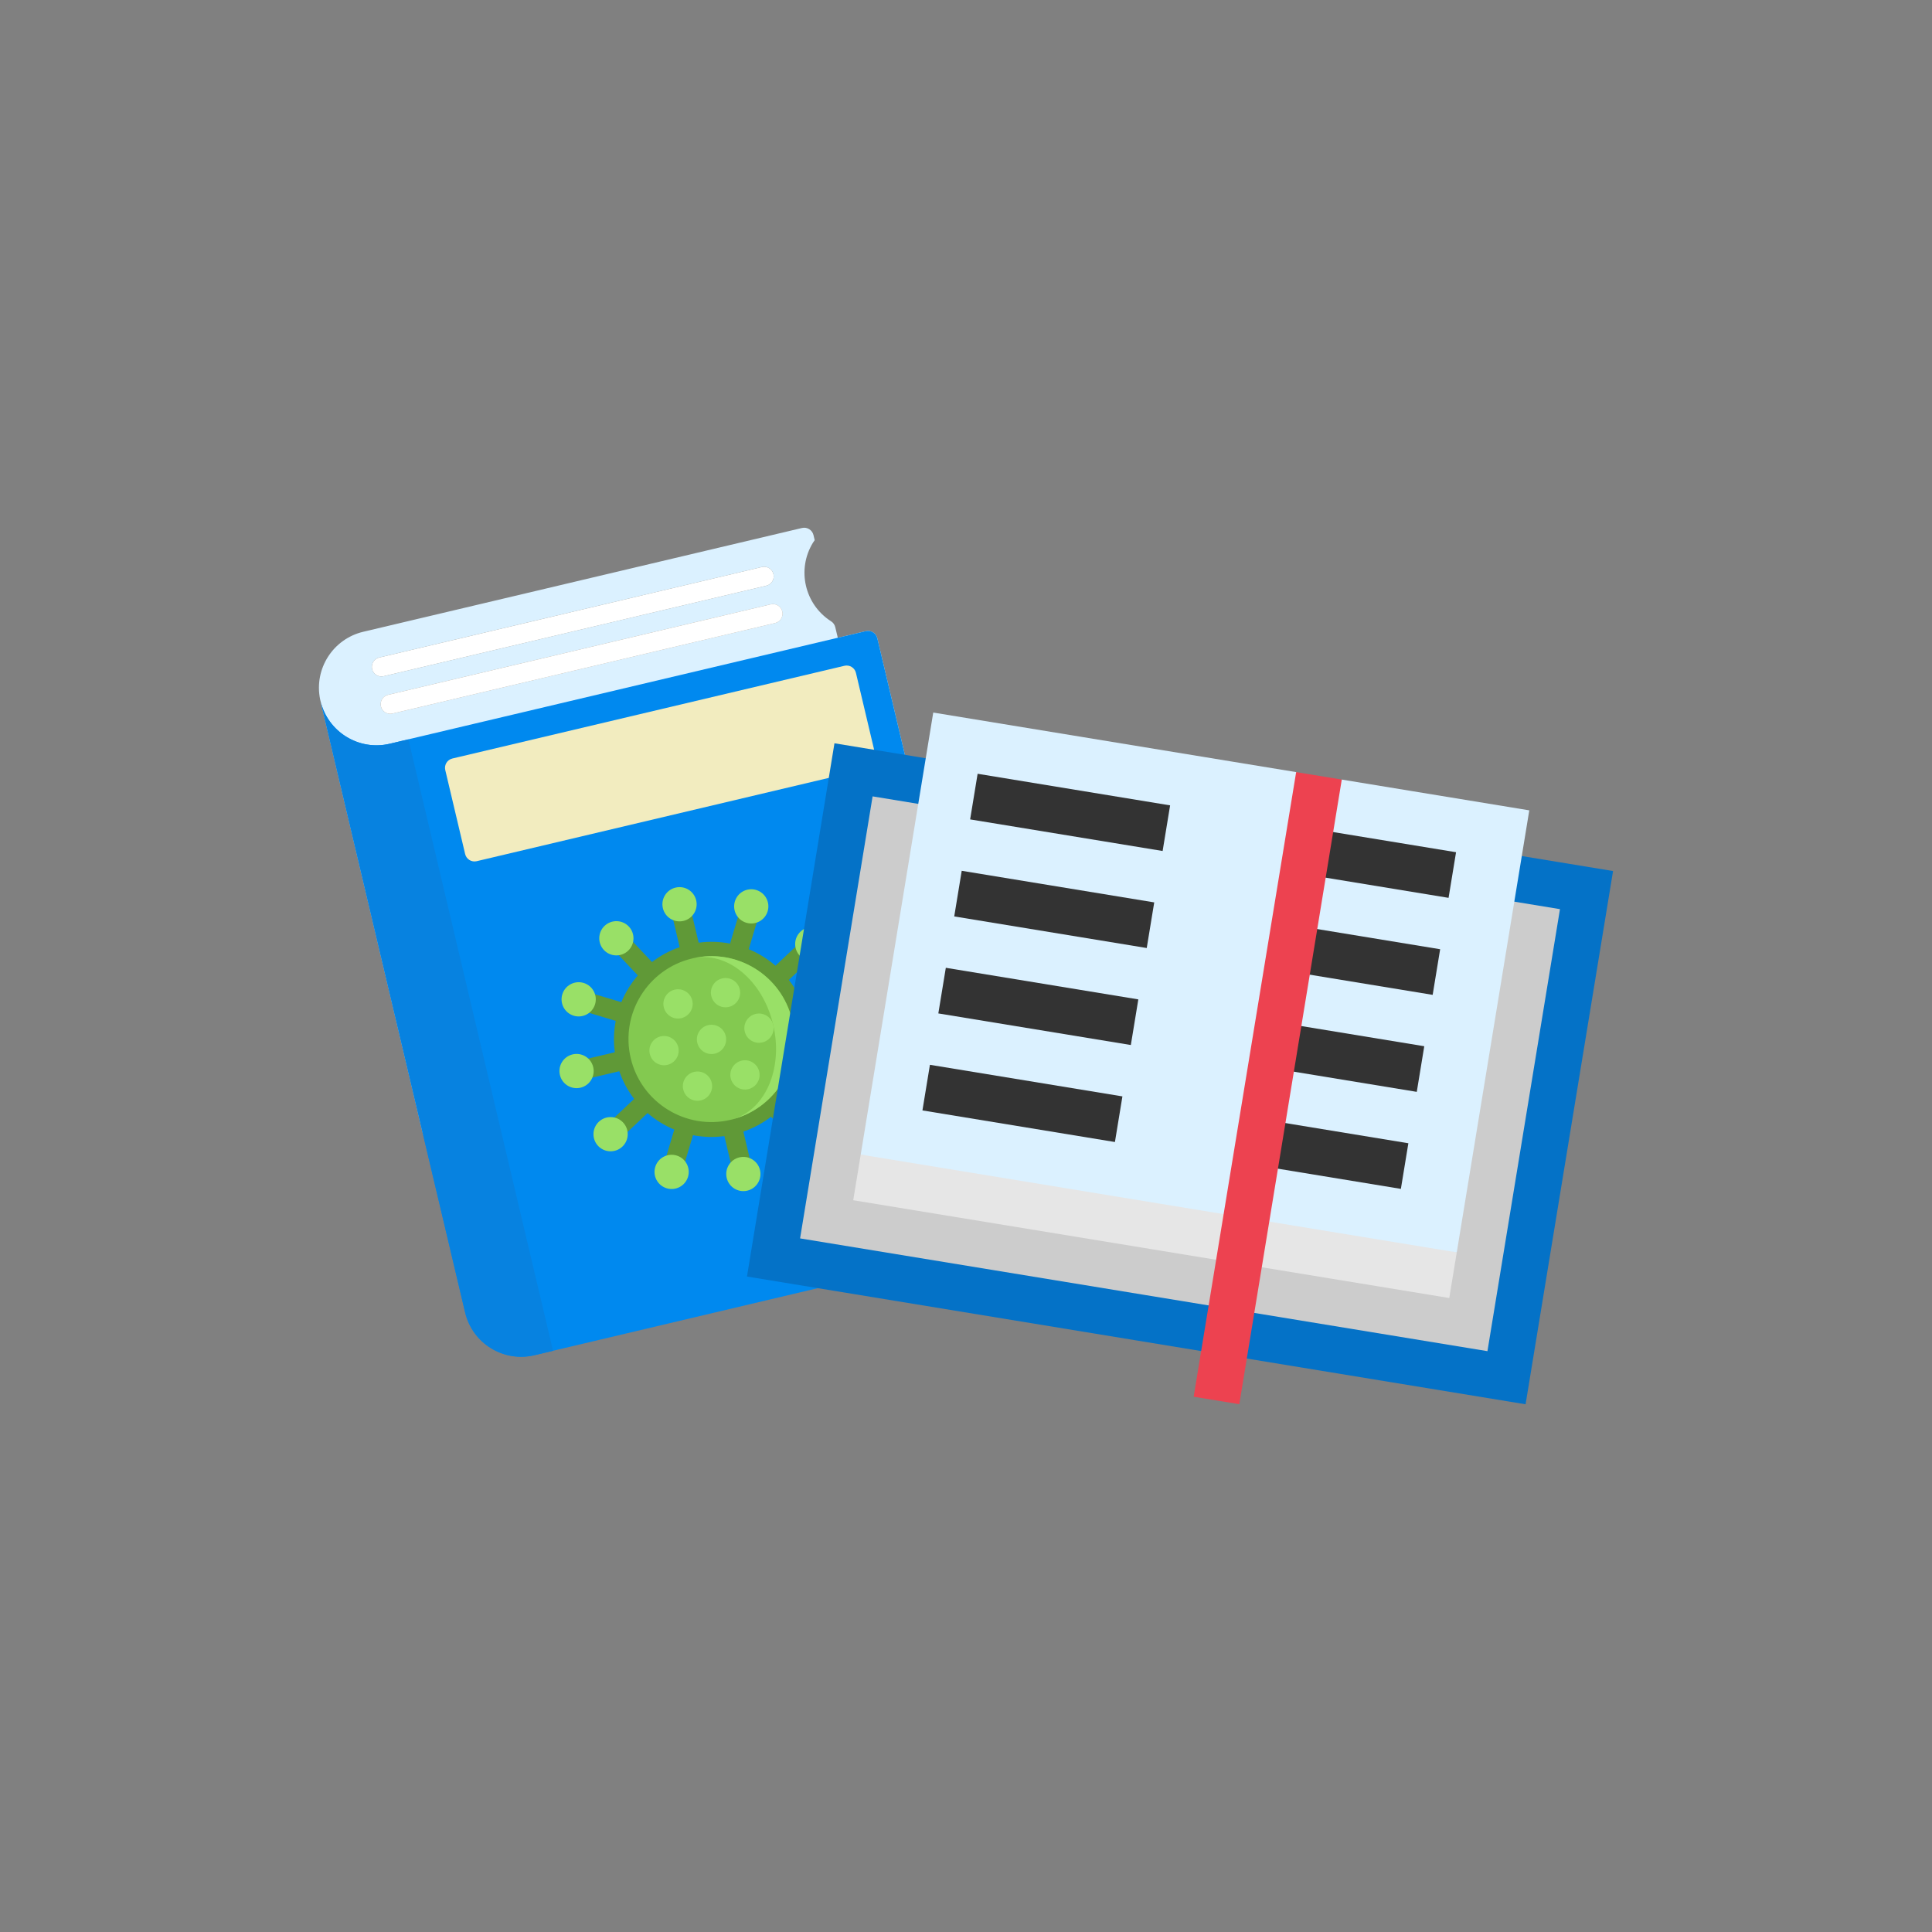 <?xml version="1.0" encoding="utf-8"?>
<!-- Generator: Adobe Illustrator 24.0.3, SVG Export Plug-In . SVG Version: 6.00 Build 0)  -->
<svg version="1.1" xmlns="http://www.w3.org/2000/svg" xmlns:xlink="http://www.w3.org/1999/xlink" x="0px" y="0px"
	 viewBox="0 0 1080 1080" style="enable-background:new 0 0 1080 1080;" xml:space="preserve">
<rect x="0" y="0" width="1080" height="1080" fill="#808080" stroke="none"/>
<style type="text/css">
	.st0{fill:#BFA380;}
	.st1{fill:#ffffff;}
	.st2{fill:#DBF1FF;}
	.st3{fill:#0089EF;}
	.st4{fill:#F2ECBF;}
	.st5{fill:#0782E0;}
	.st6{fill:#609937;}
	.st7{fill:#83C950;}
	.st8{fill:#99E067;}
	.st9{fill-rule:evenodd;clip-rule:evenodd;fill:#99E067;}
	.st10{fill:#0472C7;}
	.st11{fill:#CCCCCC;}
	.st12{fill:#E6E6E6;}
	.st13{fill:#333333;}
	.st14{fill:#ED4250;}
</style>
<g id="buku_2">
	<path class="st0" d="M437.3,341.82c0.68,2.88-1.1,5.77-3.98,6.45l-213.92,50.6c-2.88,0.68-5.77-1.1-6.45-3.98
		c-0.68-2.88,1.1-5.77,3.98-6.45l213.92-50.6C433.73,337.16,436.62,338.94,437.3,341.82L437.3,341.82z"/>
	<path class="st0" d="M208,374.02c-0.68-2.88,1.1-5.77,3.98-6.45l213.92-50.6c2.88-0.68,5.77,1.1,6.45,3.98
		c0.68,2.88-1.1,5.77-3.98,6.45L214.46,378C211.58,378.69,208.69,376.9,208,374.02L208,374.02z"/>
	<path class="st1" d="M432.36,320.95c0.68,2.88-1.1,5.77-3.98,6.45L214.46,378c-2.88,0.68-5.77-1.1-6.45-3.98
		c-0.68-2.88,1.1-5.77,3.98-6.45l213.92-50.6C428.79,316.29,431.68,318.07,432.36,320.95L432.36,320.95z"/>
	<path class="st2" d="M483.98,352.82l-15.65,3.7l-1.41-5.95c-0.33-1.39-1.21-2.59-2.44-3.33c-14.71-9.46-19.17-28.94-10.04-43.85
		l0.98-1.44l-0.67-2.82c-0.68-2.88-3.57-4.67-6.45-3.98l-245.23,58.01c-16.97,4.01-27.66,20.81-24.1,37.88l56.97,240.85
		c4.09,17.29,21.42,27.99,38.71,23.9l266.1-62.94c2.88-0.68,4.66-3.57,3.98-6.45l-54.3-229.57
		C489.75,353.92,486.86,352.14,483.98,352.82L483.98,352.82z M211.99,367.57l213.92-50.6c2.88-0.68,5.77,1.1,6.45,3.98
		c0.68,2.88-1.1,5.77-3.98,6.45l-213.92,50.6c-2.88,0.68-5.77-1.1-6.45-3.98C207.32,371.14,209.11,368.25,211.99,367.57
		L211.99,367.57z M216.92,388.44l213.92-50.6c2.88-0.68,5.77,1.1,6.45,3.98c0.68,2.88-1.1,5.77-3.98,6.45l-213.92,50.6
		c-2.88,0.68-5.77-1.1-6.45-3.98C212.26,392.01,214.04,389.12,216.92,388.44L216.92,388.44z"/>
	<path class="st3" d="M490.43,356.8l78.38,331.37c0.68,2.88-1.1,5.77-3.98,6.45l-266.1,62.94c-17.29,4.09-34.62-6.61-38.71-23.9
		l-80.85-341.81c4.09,17.29,21.42,27.99,38.71,23.9l266.1-62.94C486.86,352.14,489.75,353.92,490.43,356.8L490.43,356.8z"/>
	<path class="st4" d="M252.89,424.01l219.14-51.83c2.88-0.68,5.77,1.1,6.45,3.98l11.11,46.96c0.68,2.88-1.1,5.77-3.98,6.45
		l-219.14,51.84c-2.88,0.68-5.77-1.1-6.45-3.98l-11.11-46.96C248.22,427.58,250.01,424.69,252.89,424.01L252.89,424.01z"/>
	<path class="st1" d="M437.3,341.82c0.68,2.88-1.1,5.77-3.98,6.45l-213.92,50.6c-2.88,0.68-5.77-1.1-6.45-3.98
		c-0.68-2.88,1.1-5.77,3.98-6.45l213.92-50.6C433.73,337.16,436.62,338.94,437.3,341.82L437.3,341.82z"/>
	<path class="st5" d="M228.31,413.3l80.85,341.81l-10.44,2.47c-17.29,4.09-34.62-6.61-38.71-23.9l-80.85-341.81
		c4.09,17.29,21.42,27.99,38.71,23.9L228.31,413.3L228.31,413.3L228.31,413.3z"/>
	<path class="st6" d="M449.29,563.23c-1.96-5.69-4.79-10.89-8.32-15.46L454,535.49c2.19-2.07,2.29-5.52,0.23-7.71
		c-2.07-2.19-5.52-2.3-7.71-0.23l0,0l-13.03,12.28c-4.45-3.85-9.5-6.97-14.94-9.22l5.14-17.15c0.86-2.89-0.77-5.93-3.66-6.79
		c-2.89-0.87-5.93,0.77-6.79,3.66v0l-5.14,17.14c-5.67-1.1-11.58-1.31-17.55-0.51l-4.12-17.43c-0.69-2.93-3.63-4.75-6.56-4.05
		c-2.93,0.69-4.75,3.63-4.05,6.56l4.12,17.43c-5.7,1.96-10.89,4.79-15.46,8.32l-12.27-13.02c-2.07-2.19-5.52-2.29-7.71-0.23
		c-2.19,2.07-2.29,5.52-0.23,7.71l0,0l12.28,13.03c-3.85,4.45-6.97,9.5-9.22,14.94l-17.15-5.14c-2.89-0.87-5.93,0.77-6.79,3.66
		c-0.87,2.89,0.77,5.93,3.66,6.79l0,0l17.14,5.14c-1.1,5.67-1.31,11.58-0.51,17.55l-17.43,4.12c-2.93,0.69-4.75,3.63-4.05,6.56
		c0.69,2.93,3.63,4.74,6.56,4.05l17.43-4.12c1.96,5.69,4.79,10.89,8.32,15.46l-13.02,12.27c-2.19,2.07-2.29,5.52-0.23,7.71
		c2.07,2.19,5.52,2.3,7.71,0.23l0,0l13.03-12.28c4.45,3.86,9.5,6.97,14.94,9.22l-5.14,17.15c-0.87,2.89,0.77,5.93,3.66,6.79
		c2.89,0.87,5.93-0.77,6.79-3.66l0,0l5.14-17.14c5.67,1.1,11.58,1.31,17.55,0.51l4.12,17.43c0.69,2.93,3.63,4.75,6.56,4.05
		c2.93-0.69,4.74-3.63,4.05-6.56l-4.12-17.43c5.69-1.96,10.89-4.79,15.46-8.32l12.28,13.02c2.07,2.19,5.52,2.29,7.71,0.23
		c2.19-2.07,2.3-5.52,0.23-7.71l0,0l-12.28-13.03c3.86-4.45,6.97-9.5,9.22-14.94l17.15,5.14c2.89,0.86,5.93-0.77,6.79-3.66
		c0.87-2.88-0.77-5.93-3.66-6.79l0,0l-17.14-5.14c1.1-5.67,1.31-11.58,0.51-17.55l17.43-4.12c2.93-0.69,4.75-3.63,4.05-6.56
		c-0.69-2.93-3.63-4.75-6.56-4.05L449.29,563.23L449.29,563.23z"/>
	<path class="st7" d="M408.37,625.99c24.92-5.89,40.34-30.87,34.44-55.79c-5.89-24.92-30.87-40.34-55.79-34.44
		c-24.92,5.89-40.34,30.87-34.44,55.79C358.48,616.47,383.45,631.89,408.37,625.99L408.37,625.99z"/>
	<path class="st8" d="M408.37,625.99c24.92-5.89,40.34-30.87,34.44-55.79c-5.89-24.92-30.87-40.34-55.79-34.44
		c19.05-4.51,39.28,12.04,45.17,36.95C438.1,597.63,427.43,621.49,408.37,625.99L408.37,625.99z"/>
	<path class="st8" d="M405.7,579.14c-1.04-4.4-5.45-7.12-9.84-6.08c-4.4,1.04-7.12,5.45-6.08,9.85c1.04,4.4,5.45,7.12,9.85,6.08
		C404.01,587.95,406.74,583.54,405.7,579.14L405.7,579.14z"/>
	<path class="st8" d="M424.4,598.99c-1.04-4.4-5.45-7.12-9.84-6.08c-4.4,1.04-7.12,5.45-6.08,9.85c1.04,4.4,5.45,7.12,9.85,6.08
		C422.72,607.79,425.44,603.39,424.4,598.99L424.4,598.99z"/>
	<path class="st8" d="M432.23,572.87c-1.04-4.4-5.45-7.12-9.84-6.08c-4.4,1.04-7.12,5.45-6.08,9.84c1.04,4.4,5.45,7.12,9.85,6.08
		C430.55,581.67,433.28,577.26,432.23,572.87L432.23,572.87z"/>
	<path class="st8" d="M413.53,553.02c-1.04-4.4-5.45-7.12-9.84-6.08c-4.4,1.04-7.12,5.45-6.08,9.84c1.04,4.4,5.45,7.12,9.85,6.08
		C411.85,561.83,414.57,557.42,413.53,553.02L413.53,553.02z"/>
	<path class="st8" d="M386.99,559.3c-1.04-4.4-5.45-7.12-9.85-6.08c-4.4,1.04-7.12,5.45-6.08,9.85c1.04,4.4,5.45,7.12,9.85,6.08
		C385.31,568.1,388.03,563.69,386.99,559.3L386.99,559.3z"/>
	<path class="st8" d="M379.16,585.42c-1.04-4.4-5.45-7.12-9.84-6.08c-4.4,1.04-7.12,5.45-6.08,9.84c1.04,4.4,5.45,7.12,9.85,6.08
		C377.48,594.22,380.2,589.82,379.16,585.42L379.16,585.42z"/>
	<path class="st8" d="M397.86,605.27c-1.04-4.4-5.45-7.12-9.84-6.08c-4.4,1.04-7.12,5.45-6.08,9.85c1.04,4.4,5.45,7.12,9.85,6.08
		C396.18,614.07,398.9,609.66,397.86,605.27L397.86,605.27z"/>
	<path class="st9" d="M377.66,496.17c5.14-1.22,10.3,1.97,11.51,7.11c1.22,5.14-1.97,10.3-7.11,11.51
		c-5.14,1.22-10.3-1.97-11.51-7.11C369.34,502.54,372.52,497.38,377.66,496.17L377.66,496.17z M337.99,517.54
		c3.85-3.62,9.9-3.45,13.53,0.4c3.62,3.84,3.45,9.9-0.4,13.53c-3.84,3.62-9.9,3.45-13.53-0.4
		C333.97,527.21,334.15,521.16,337.99,517.54L337.99,517.54z M314.32,555.88c1.52-5.06,6.85-7.93,11.91-6.42
		c5.06,1.52,7.93,6.85,6.42,11.91c-1.52,5.06-6.85,7.94-11.91,6.42C315.67,566.27,312.8,560.94,314.32,555.88L314.32,555.88z
		 M312.99,600.92c-1.22-5.14,1.97-10.3,7.11-11.51c5.14-1.22,10.3,1.97,11.51,7.11c1.22,5.14-1.97,10.3-7.11,11.51
		C319.36,609.24,314.2,606.06,312.99,600.92L312.99,600.92z M334.36,640.59c-3.62-3.84-3.45-9.9,0.4-13.53
		c3.85-3.62,9.9-3.45,13.53,0.4c3.63,3.84,3.45,9.9-0.4,13.52C344.04,644.61,337.98,644.43,334.36,640.59L334.36,640.59z
		 M372.7,664.26c-5.06-1.52-7.94-6.85-6.42-11.91c1.52-5.06,6.85-7.94,11.91-6.42c5.06,1.52,7.93,6.85,6.42,11.91
		C383.09,662.9,377.76,665.78,372.7,664.26L372.7,664.26z M417.74,665.59c-5.14,1.22-10.3-1.97-11.51-7.11
		c-1.22-5.14,1.97-10.3,7.11-11.51c5.14-1.22,10.3,1.97,11.51,7.11C426.06,659.22,422.88,664.37,417.74,665.59L417.74,665.59z
		 M457.41,644.22c-3.85,3.63-9.9,3.45-13.53-0.4c-3.62-3.84-3.45-9.9,0.4-13.53c3.84-3.62,9.9-3.45,13.53,0.4
		C461.43,634.54,461.25,640.6,457.41,644.22L457.41,644.22z M481.08,605.88c-1.52,5.06-6.85,7.93-11.91,6.42
		c-5.06-1.52-7.93-6.85-6.42-11.91c1.52-5.06,6.85-7.93,11.91-6.42C479.73,595.49,482.6,600.82,481.08,605.88L481.08,605.88z
		 M482.41,560.84c1.22,5.14-1.97,10.3-7.11,11.51c-5.14,1.22-10.3-1.97-11.51-7.11c-1.22-5.14,1.97-10.3,7.11-11.51
		S481.2,555.7,482.41,560.84L482.41,560.84z M461.04,521.17c3.62,3.84,3.45,9.9-0.4,13.53c-3.85,3.62-9.9,3.45-13.53-0.4
		c-3.63-3.85-3.45-9.9,0.4-13.53C451.36,517.15,457.42,517.32,461.04,521.17L461.04,521.17z M422.7,497.5
		c5.06,1.52,7.94,6.85,6.42,11.91c-1.52,5.06-6.85,7.93-11.91,6.42c-5.06-1.52-7.93-6.85-6.42-11.91
		C412.31,498.85,417.64,495.98,422.7,497.5L422.7,497.5z"/>
</g>
<g id="buku_1">
	<g>
		<polygon class="st10" points="684.09,451.2 466.47,415.5 417.57,713.59 635.19,749.3 852.81,785 901.71,486.91 		"/>
		<polygon class="st11" points="662.89,473.91 662.89,473.91 487.79,445.18 447.25,692.27 639.37,723.79 831.49,755.31 
			872.03,508.22 		"/>
		<polygon class="st12" points="650.28,657.31 650.54,655.73 642.31,655.23 633.52,652.94 633.91,654.72 481.15,645.41 
			476.96,670.94 643.56,698.27 810.15,725.6 814.34,700.08 		"/>
		<polygon class="st2" points="750.06,435.79 735.92,442.21 724.56,431.61 688.28,425.66 521.69,398.32 481.15,645.41 
			647.74,672.75 814.34,700.08 854.88,452.99 		"/>
		<g>
			
				<rect x="558.45" y="562.36" transform="matrix(0.162 -0.987 0.987 0.162 -129.871 1080.822)" class="st13" width="25.84" height="109.02"/>
			
				<rect x="567.35" y="508.13" transform="matrix(0.162 -0.987 0.987 0.162 -68.903 1044.165)" class="st13" width="25.84" height="109.03"/>
			
				<rect x="576.24" y="453.91" transform="matrix(0.162 -0.987 0.987 0.162 -7.938 1007.502)" class="st13" width="25.84" height="109.03"/>
			
				<rect x="585.14" y="399.69" transform="matrix(0.162 -0.987 0.987 0.162 53.023 970.834)" class="st13" width="25.84" height="109.02"/>
		</g>
		<g>
			
				<rect x="731.42" y="604.06" transform="matrix(0.162 -0.987 0.987 0.162 -12.908 1275.299)" class="st13" width="25.84" height="82.38"/>
			
				<rect x="740.32" y="549.84" transform="matrix(0.162 -0.987 0.987 0.162 48.053 1238.633)" class="st13" width="25.84" height="82.38"/>
			
				<rect x="758.11" y="441.39" transform="matrix(0.162 -0.987 0.987 0.162 169.982 1165.307)" class="st13" width="25.84" height="82.38"/>
			
				<rect x="749.21" y="495.61" transform="matrix(0.162 -0.987 0.987 0.162 109.017 1201.969)" class="st13" width="25.84" height="82.38"/>
		</g>
		<polygon class="st14" points="724.56,431.61 750.06,435.79 692.78,784.95 667.27,780.77 724.56,431.61 		"/>
	</g>
</g>
</svg>

